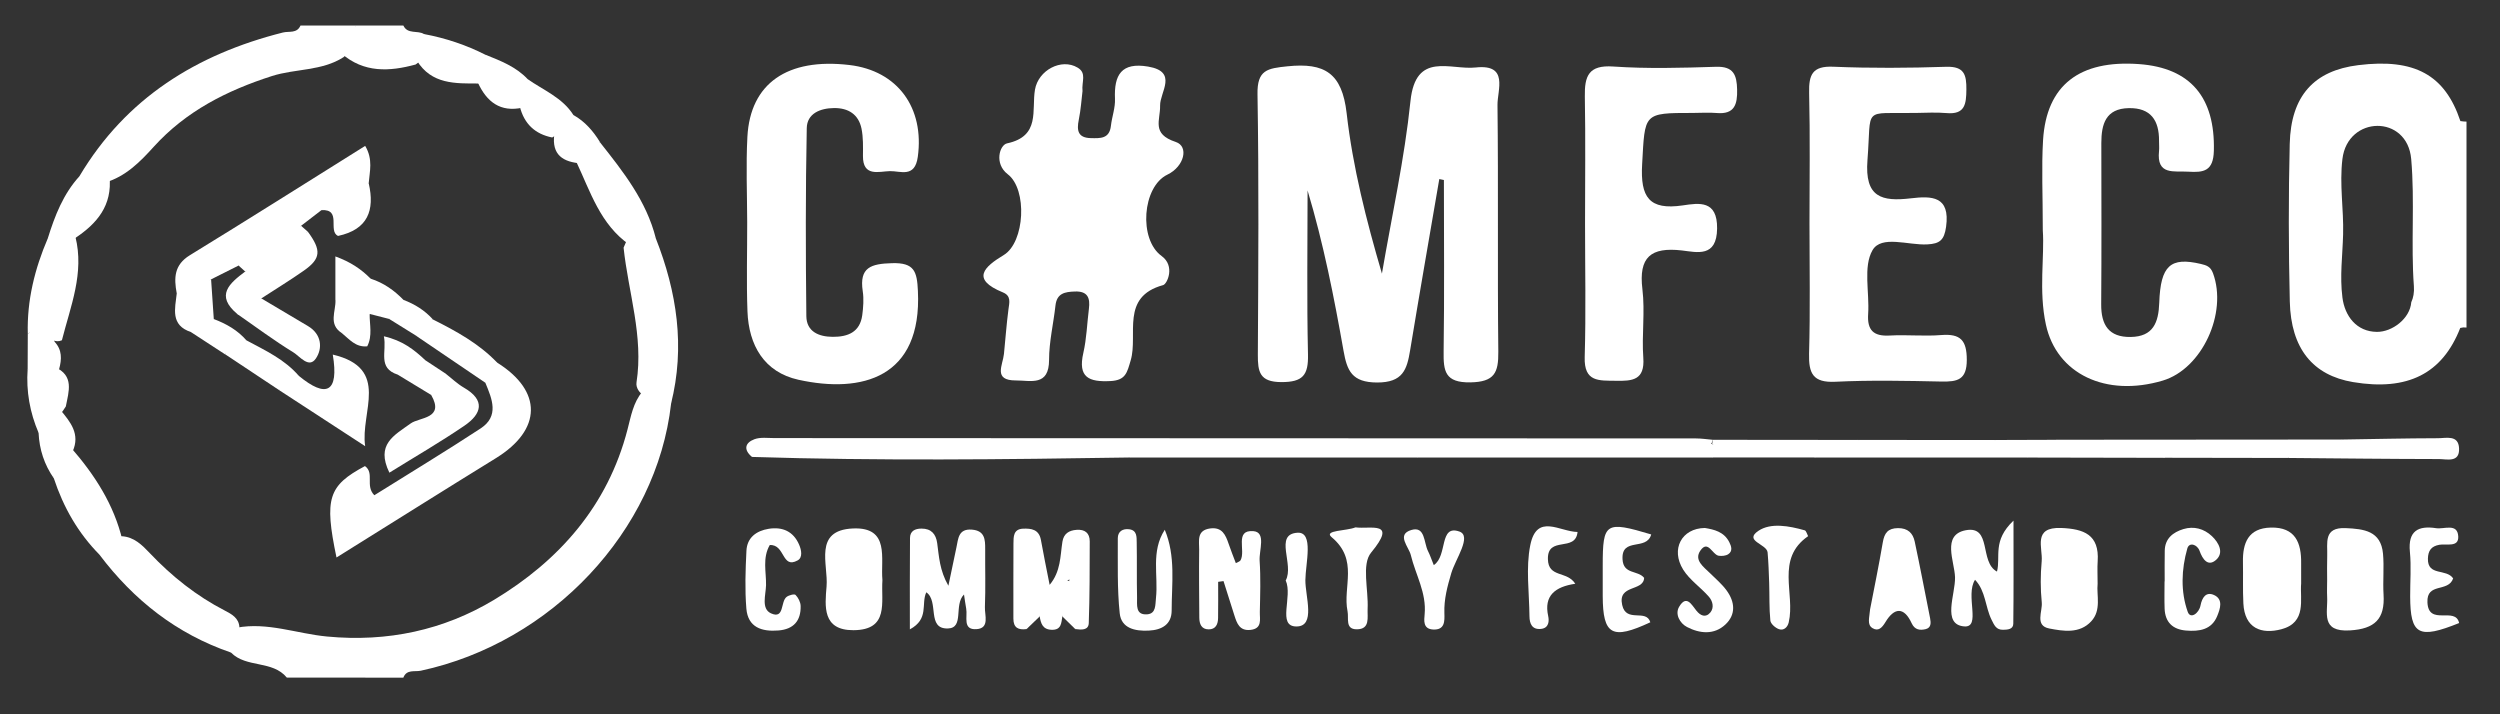 <?xml version="1.0" encoding="utf-8"?>
<!-- Generator: Adobe Illustrator 24.0.2, SVG Export Plug-In . SVG Version: 6.00 Build 0)  -->
<svg version="1.1" id="Capa_1" xmlns="http://www.w3.org/2000/svg" xmlns:xlink="http://www.w3.org/1999/xlink" x="0px" y="0px"
	 viewBox="0 0 363.46 103.85" style="enable-background:new 0 0 363.46 103.85;" xml:space="preserve">
<rect x="0" y="0" width="363.46" height="103.85" fill="#333333" stroke="none"/>
<style type="text/css">
	.st0{fill:#FFFFFF;}
</style>
<g>
	<path class="st0" d="M41.7,98.51c-2.1-2.55-5.88-1.37-8.11-3.63c-0.8-1.45-0.39-2.62,0.8-3.62c4.49-0.85,8.78,0.87,13.16,1.28
		c8.81,0.84,16.96-0.94,24.27-5.33c9.46-5.69,16.54-13.68,19.41-24.77c0.5-1.91,0.82-3.91,2.16-5.5c2.08-1.03,4.49-2.79,4.17,1.79
		c-2.09,18.43-17.35,34.69-36.38,38.78c-0.9,0.19-2.06-0.24-2.54,1.01C52.99,98.51,47.34,98.51,41.7,98.51z"/>
	<path class="st0" d="M11.56,25.6C18.32,14.25,28.6,7.89,41.12,4.73c0.9-0.23,2.05,0.18,2.57-1.02c2.66,0,5.31,0,7.97,0
		c1.32,2.25-0.4,3.35-1.71,4.6c-3.17,2.04-6.99,1.65-10.43,2.75c-6.53,2.1-12.46,5.09-17.16,10.27c-1.98,2.19-4.08,4.33-7.08,5.21
		C13.9,26.77,12.58,26.79,11.56,25.6z"/>
	<path class="st0" d="M49.66,7.79c0.5-1.44,2.14-2.33,2-4.08c2.33,0,4.65,0,6.98,0c0.62,1.32,2.07,0.66,3,1.24
		c1.24,1.93,0.48,3.31-1.22,4.43C56.61,10.42,52.91,10.61,49.66,7.79z"/>
	<path class="st0" d="M357.69,17.6c0.3,0.05,0.6,0.08,0.9,0.08c0,9.98,0,19.96,0,29.94l-0.46-0.02l-0.45,0.08
		c-0.33-0.36-0.82-0.64-0.89-1.14c-1.28-9.27-1.29-18.53,0.01-27.8C356.86,18.23,357.36,17.96,357.69,17.6z"/>
	<path class="st0" d="M209.25,26.03c-1.42,8.3-2.87,16.59-4.24,24.89c-0.46,2.81-1.05,4.7-4.81,4.69c-3.67-0.01-4.36-1.73-4.87-4.6
		c-1.38-7.8-2.91-15.58-5.23-23.32c0,7.95-0.12,15.9,0.06,23.84c0.07,3.01-0.74,4.03-3.88,4.02c-3.16-0.01-3.42-1.49-3.41-3.98
		c0.07-12.63,0.16-25.25-0.05-37.88c-0.06-3.54,1.44-3.75,4.35-4.05c5.42-0.56,7.94,0.98,8.61,6.82c0.89,7.84,2.86,15.57,5.13,23.32
		c1.43-8.36,3.28-16.67,4.15-25.09c0.75-7.27,5.79-4.48,9.49-4.88c4.83-0.53,3.14,3.26,3.16,5.45c0.14,11.96-0.01,23.92,0.12,35.88
		c0.03,3.04-0.55,4.39-4.06,4.45c-3.71,0.06-3.93-1.64-3.89-4.5c0.12-8.3,0.04-16.61,0.04-24.92
		C209.71,26.12,209.48,26.08,209.25,26.03z"/>
	<path class="st0" d="M342.87,9.47c-6.44,0.79-9.81,4.45-9.98,11.45c-0.19,7.64-0.17,15.28,0.01,22.92
		c0.16,6.86,3.37,10.73,9.2,11.71c7.93,1.33,12.98-1.22,15.58-7.87c0.01-10.03,0.01-20.05,0.02-30.08
		C355.46,10.88,351.04,8.46,342.87,9.47z M350.56,43.94c-0.18,2.38-2.78,4.34-5.01,4.31c-2.95-0.03-4.66-2.3-5-5
		c-0.4-3.14,0.02-6.04,0.1-9.17c0.1-3.71-0.55-7.21-0.1-10.96c0.76-6.35,9.43-6.5,10,0c0.54,6.16-0.06,12.36,0.39,18.48
		C351.01,42.52,350.86,43.29,350.56,43.94z"/>
	<path class="st0" d="M157.38,13.24c-0.15,1.2-0.24,2.7-0.54,4.16c-0.32,1.56-0.14,2.64,1.75,2.68c1.36,0.03,2.71,0.12,2.92-1.79
		c0.15-1.32,0.65-2.63,0.59-3.93c-0.15-3.48,0.94-5.34,4.82-4.68c4.4,0.75,1.7,3.72,1.74,5.67c0.05,2.15-1.31,4.11,2.28,5.29
		c1.92,0.63,1.26,3.56-1.22,4.75c-3.65,1.75-4.21,9.4-0.84,11.83c2,1.44,0.82,4.07,0.22,4.23c-6.24,1.71-3.61,7.17-4.71,10.92
		c-0.53,1.8-0.72,2.92-2.95,3.03c-3.12,0.16-4.76-0.51-3.94-4.09c0.48-2.09,0.54-4.27,0.81-6.41c0.2-1.57-0.16-2.59-2.04-2.52
		c-1.45,0.05-2.62,0.25-2.82,2.03c-0.29,2.64-0.93,5.27-0.93,7.9c0,3.9-2.67,2.99-4.83,3c-3.35,0.01-1.89-2.23-1.73-3.86
		c0.22-2.15,0.37-4.3,0.65-6.44c0.13-1.01,0.44-1.99-0.8-2.5c-4.72-1.93-2.71-3.72,0.13-5.44c3.05-1.85,3.46-9.54,0.57-11.74
		c-2-1.53-1.19-4.26-0.09-4.49c4.87-1.04,3.54-4.82,4.05-7.81c0.49-2.84,3.85-4.6,6.18-3.21C158.04,10.62,157.23,11.87,157.38,13.24
		z"/>
	<path class="st0" d="M108.63,32.31c-0.01-4.15-0.19-8.3,0.03-12.44c0.42-7.76,5.82-11.48,14.82-10.42
		c7.05,0.83,10.94,6.26,9.95,13.37c-0.43,3.09-2.52,2.02-4.06,2.06c-1.59,0.04-3.94,0.88-3.91-2.22c0.01-1.32,0.05-2.68-0.21-3.96
		c-0.43-2.07-1.91-3.01-3.99-2.99c-2.02,0.02-3.93,0.79-3.97,2.92c-0.18,9.11-0.16,18.23-0.06,27.34c0.03,2.24,1.8,2.99,3.84,3
		c2.19,0.01,3.96-0.67,4.29-3.16c0.15-1.14,0.24-2.34,0.07-3.47c-0.53-3.5,1.23-3.99,4.25-4.08c3.27-0.1,3.64,1.22,3.77,4.05
		c0.61,12.64-8.16,14.93-17.37,12.9c-4.98-1.1-7.23-5.01-7.41-9.95C108.51,40.94,108.64,36.62,108.63,32.31z"/>
	<path class="st0" d="M296.99,33.49c0-5.18-0.2-9.18,0.04-13.15c0.5-7.96,5.29-11.65,13.96-11.02c7.51,0.55,11.06,4.88,10.87,12.59
		c-0.07,2.98-1.48,3.19-3.71,3.05c-2.07-0.13-4.65,0.58-4.26-3.01c0.05-0.49-0.01-1,0-1.49c0.02-2.96-1.21-4.8-4.39-4.74
		c-3.37,0.06-4,2.33-4,5.09c0.01,7.81,0.04,15.61-0.02,23.42c-0.02,3,1.09,4.81,4.29,4.76c3.27-0.05,4.05-2.09,4.15-4.97
		c0.19-5.44,1.64-6.68,6.04-5.65c0.84,0.2,1.41,0.38,1.77,1.34c2.15,5.81-1.6,13.92-7.3,15.62c-8.25,2.46-15.44-0.96-16.99-8.14
		C296.37,42.27,297.26,37.25,296.99,33.49z"/>
	<path class="st0" d="M263.07,32.47c0-6.32,0.1-12.64-0.05-18.96c-0.06-2.64,0.46-3.94,3.5-3.81c5.47,0.23,10.96,0.19,16.44,0.01
		c2.65-0.08,2.94,1.2,2.92,3.33c-0.02,2.08-0.2,3.64-2.88,3.4c-1.48-0.13-2.99-0.04-4.48-0.02c-7.88,0.14-6.4-1.07-7.02,6.85
		c-0.43,5.45,2.08,6.06,6.33,5.56c2.98-0.35,5.72-0.36,5.1,4.14c-0.27,1.93-0.91,2.47-2.74,2.56c-2.75,0.15-6.67-1.39-7.96,0.85
		c-1.38,2.4-0.42,6.12-0.63,9.25c-0.16,2.38,0.77,3.29,3.15,3.15c2.48-0.14,4.99,0.13,7.47-0.07c2.79-0.22,3.72,0.74,3.72,3.61
		c0,2.92-1.37,3.19-3.68,3.15c-5.15-0.11-10.3-0.22-15.44,0.03c-3.25,0.16-3.88-1.22-3.81-4.09
		C263.19,45.11,263.07,38.78,263.07,32.47z"/>
	<path class="st0" d="M230.44,32.48c0-6.15,0.08-12.31-0.03-18.46c-0.05-2.96,0.54-4.6,4.12-4.35c4.96,0.34,9.96,0.2,14.94,0.04
		c2.58-0.09,3.03,1.21,3.08,3.32c0.05,2.14-0.37,3.63-2.97,3.4c-1.15-0.1-2.32-0.01-3.49-0.01c-7.24,0-6.93,0.02-7.35,7.47
		c-0.27,4.77,1,6.7,5.92,5.97c2.35-0.35,5.03-0.79,4.98,3.36c-0.05,4.26-2.91,3.45-5.14,3.19c-4.48-0.51-6.29,0.95-5.72,5.64
		c0.4,3.28-0.11,6.66,0.13,9.96c0.24,3.27-1.59,3.4-4,3.35c-2.44-0.04-4.63,0.22-4.52-3.44C230.58,45.46,230.44,38.97,230.44,32.48z
		"/>
	<path class="st0" d="M109.33,66.43c-1.26-1.04-1.03-2.05,0.34-2.57c0.88-0.33,1.96-0.17,2.95-0.17
		c44.65,0.01,89.29,0.02,133.94,0.05c0.82,0,1.65,0.13,2.47,0.2c-0.18,0.66-0.58,1.11-1.21,1.37c-13.94,0.61-27.88,0.1-41.82,0.27
		c-13.86,0-27.72,0-41.58,0c-16.43,0-32.86-0.01-49.29,0.01C113.18,65.59,111.14,65.23,109.33,66.43z"/>
	<path class="st0" d="M134.67,86.11c-0.79,1.68,0.45,3.86-2.39,5.39c0-4.43-0.02-8.86,0.02-13.29c0.01-1.01,0.73-1.36,1.67-1.36
		c1.42-0.01,2.1,0.8,2.28,2.1c0.27,1.95,0.34,3.95,1.63,6.21c0.44-2.12,0.8-3.85,1.17-5.58c0.27-1.26,0.27-2.74,2.25-2.58
		c1.87,0.15,1.94,1.42,1.93,2.82c-0.02,2.81,0.07,5.63-0.04,8.44c-0.05,1.17,0.73,3.08-1.22,3.21c-2.07,0.14-1.28-1.82-1.5-2.98
		c-0.12-0.64-0.2-1.29-0.32-2.06c-1.52,1.5,0.08,4.87-2.34,4.94C134.68,91.46,136.56,87.42,134.67,86.11z"/>
	<path class="st0" d="M154.45,89.62c-0.16,0.95-0.13,2-1.58,1.94c-1.3-0.05-1.55-0.94-1.72-1.95c-0.91-1.32-1.27-2.74-1.19-3.23
		c-0.02,0.97,0.79,3.23-0.73,5.08c-1.16,0.15-1.9-0.17-1.9-1.52c0.01-3.64-0.02-7.28,0.01-10.92c0.01-0.97-0.03-2.09,1.38-2.16
		c1.21-0.05,2.33,0.1,2.61,1.63c0.38,2.11,0.81,4.21,1.27,6.54c1.64-1.96,1.53-4.19,1.86-6.28c0.19-1.18,0.96-1.64,2.06-1.72
		c1.2-0.09,1.91,0.46,1.91,1.67c-0.01,3.97,0,7.93-0.14,11.89c-0.04,1.07-1.09,0.98-1.93,0.87c-1.54-2.21-0.35-4.61-0.5-6.91
		c0-0.67-1.11,0.02-0.46-0.11c0.11-0.02,0.12,0.08,0.18,0.26C156.11,86.57,155.56,88.15,154.45,89.62z"/>
	<path class="st0" d="M177.1,84.59c0,1.75,0.02,3.5-0.01,5.26c-0.01,0.9-0.34,1.66-1.38,1.65c-1.04-0.01-1.34-0.79-1.35-1.68
		c-0.02-3.31-0.06-6.62-0.02-9.93c0.02-1.23-0.41-2.78,1.58-3.06c1.76-0.24,2.26,0.93,2.71,2.25c0.31,0.92,0.68,1.83,1.04,2.79
		c0.28-0.16,0.59-0.23,0.69-0.42c0.78-1.41-0.91-4.45,1.86-4.23c1.89,0.15,0.81,2.79,0.91,4.3c0.17,2.47,0.08,4.96,0.03,7.44
		c-0.03,1.05,0.41,2.44-1.39,2.62c-1.56,0.15-1.94-0.96-2.3-2.08c-0.54-1.67-1.06-3.35-1.59-5.02
		C177.62,84.51,177.36,84.55,177.1,84.59z"/>
	<path class="st0" d="M109.33,66.43c0.64-2.62,2.78-1.87,4.45-1.87c16.83-0.01,33.65,0.05,50.48,0.08c0.59,0.62,0.59,1.25,0,1.87
		C145.95,66.8,127.64,67.01,109.33,66.43z"/>
	<path class="st0" d="M97.55,58.72c-0.5-3.02-2.15-2.06-3.81-1.11c-0.78-0.45-1.32-1.24-1.2-2.02c1.04-6.7-1.19-13.06-1.88-19.58
		c0.98-2.42,2.1-4.41,4.68-1.37C98.41,42.44,99.64,50.43,97.55,58.72z"/>
	<path class="st0" d="M290.33,83.1c0.56-2.18-0.7-4.47,2.4-7.41c0,5.82,0.03,10.4-0.03,14.99c-0.01,0.81-0.8,0.87-1.48,0.88
		c-1.03,0.02-1.29-0.69-1.68-1.46c-0.93-1.87-0.84-4.17-2.4-5.81c-1.47,2.26,0.95,7-1.59,6.78c-3.26-0.29-1.25-4.67-1.32-7.16
		c-0.07-2.29-1.96-6.15,1.55-6.82C289.63,76.36,287.73,81.73,290.33,83.1z"/>
	<path class="st0" d="M334.55,84.83c-0.2,2.27,0.86,5.66-2.87,6.65c-2.91,0.77-5.35-0.12-5.53-3.76c-0.1-1.98-0.02-3.98-0.06-5.97
		c-0.06-2.83,0.78-4.97,4.05-5.05c3.56-0.08,4.46,2.2,4.41,5.23C334.54,82.77,334.55,83.6,334.55,84.83z"/>
	<path class="st0" d="M304.96,84.88c-0.18,1.65,0.59,3.81-0.93,5.45c-1.7,1.84-4.08,1.43-6.11,1.04c-2.12-0.41-0.95-2.48-1.08-3.79
		c-0.2-1.98-0.19-4-0.01-5.98c0.18-1.97-1.36-5,2.83-4.84c3.27,0.13,5.57,0.95,5.31,4.83C304.9,82.59,304.96,83.59,304.96,84.88z"/>
	<path class="st0" d="M206.11,64.66c14.27-0.04,28.54-0.08,42.81-0.12c0.14,0.14,0.29,0.27,0.43,0.41c0.21,0.61,0.16,1.15-0.39,1.57
		c-14.28,0-28.56,0-42.85,0C205.53,65.9,205.53,65.28,206.11,64.66z"/>
	<path class="st0" d="M206.11,64.66c0,0.62,0.01,1.24,0.01,1.86c-13.95,0-27.9,0-41.85,0c0-0.62,0-1.25,0-1.87
		C178.21,64.65,192.16,64.66,206.11,64.66z"/>
	<path class="st0" d="M338.33,84.3c0-1.16-0.03-2.32,0.01-3.47c0.07-1.88-0.59-4.2,2.69-4.05c2.64,0.12,5.11,0.39,5.42,3.71
		c0.18,1.97-0.04,3.97,0.08,5.95c0.22,3.54-1.26,4.99-4.88,5.21c-4.32,0.26-3.2-2.59-3.32-4.86
		C338.29,85.95,338.33,85.12,338.33,84.3z"/>
	<path class="st0" d="M128.29,84.34c-0.22,3.2,1.03,7.25-4.21,7.28c-4.55,0.02-4.15-3.48-3.91-6.37c0.27-3.2-1.96-8.16,3.83-8.42
		C129.44,76.59,128,81.23,128.29,84.34z"/>
	<path class="st0" d="M271.88,88.59c0.57-2.95,1.27-6.34,1.85-9.75c0.23-1.34,0.73-2.04,2.2-2.06c1.44-0.01,2.18,0.73,2.44,1.96
		c0.79,3.71,1.5,7.44,2.24,11.16c0.13,0.68,0.15,1.37-0.66,1.57c-0.81,0.19-1.57,0.12-2.02-0.85c-1.13-2.46-2.55-2.29-3.82-0.17
		c-0.52,0.86-1.05,1.37-1.88,0.87C271.41,90.81,271.78,89.84,271.88,88.59z"/>
	<path class="st0" d="M332.69,66.58c-5.99-0.01-11.98-0.02-17.97-0.03c-3.57-1.95-7.45-0.48-11.14-1.01
		c-1.61-0.23-3.77,0.94-4.59-1.61c13.84-0.01,27.68-0.02,41.52-0.03c-0.34,2.13-2.07,1.49-3.35,1.65
		C335.62,65.72,333.95,65.24,332.69,66.58z"/>
	<path class="st0" d="M169.34,77.02c1.61,3.87,1,7.83,1,11.74c0,2-1.4,2.83-3.33,2.92c-2.01,0.1-3.99-0.34-4.22-2.51
		c-0.38-3.61-0.26-7.27-0.28-10.92c0-0.99,0.72-1.43,1.68-1.3c1.14,0.16,1.05,1.14,1.07,1.92c0.05,2.66-0.01,5.32,0.05,7.97
		c0.03,1.07-0.29,2.63,1.51,2.47c1.27-0.12,1.13-1.39,1.24-2.36C168.42,83.65,167.29,80.18,169.34,77.02z"/>
	<path class="st0" d="M111.91,79.24c-1.09,1.9-0.5,3.92-0.54,5.84c-0.03,1.4-0.74,3.42,0.72,4.09c1.98,0.9,1.36-1.7,2.27-2.39
		c0.34-0.26,1.13-0.46,1.3-0.29c0.39,0.4,0.73,1.05,0.74,1.61c0.05,2.15-1.02,3.38-3.22,3.56c-2.43,0.2-4.44-0.45-4.67-3.17
		c-0.23-2.79-0.13-5.62,0.01-8.42c0.09-1.92,1.45-2.9,3.23-3.19c2-0.32,3.59,0.36,4.43,2.31c0.33,0.76,0.55,1.86-0.21,2.28
		C113.63,82.77,114.17,79.12,111.91,79.24z"/>
	<path class="st0" d="M247.86,76.76c1.33,0.22,2.78,0.54,3.55,2.06c0.31,0.61,0.53,1.31-0.16,1.76c-0.35,0.23-0.92,0.28-1.36,0.22
		c-0.95-0.13-1.56-2.39-2.69-0.74c-0.95,1.39,0.5,2.37,1.43,3.29c0.82,0.81,1.72,1.57,2.39,2.49c1.21,1.65,1.39,3.5-0.18,4.96
		c-1.64,1.53-3.72,1.32-5.57,0.36c-1.06-0.55-1.79-1.89-1.14-2.96c1.06-1.77,1.79-0.3,2.5,0.58c0.58,0.73,1.35,1.09,2.04,0.25
		c0.58-0.72,0.31-1.67-0.23-2.28c-1.19-1.36-2.79-2.43-3.73-3.93C242.86,79.85,244.48,76.8,247.86,76.76z"/>
	<path class="st0" d="M314.71,84.53c0-1.49-0.02-2.98,0.01-4.47c0.03-1.78,1.21-2.68,2.71-3.14c1.52-0.46,2.99-0.06,4.14,1.02
		c1.02,0.96,1.79,2.42,0.61,3.46c-1.17,1.03-1.95-0.06-2.4-1.32c-0.33-0.92-1.5-1.32-1.78-0.34c-0.86,3.03-0.99,6.26,0.06,9.21
		c0.39,1.11,1.64,0.22,1.86-0.93c0.22-1.12,0.78-2.04,1.95-1.52c1.39,0.62,0.9,2.02,0.49,3.03c-0.81,2.04-2.63,2.3-4.55,2.14
		c-1.93-0.16-3.03-1.2-3.11-3.17c-0.05-1.32-0.01-2.65-0.01-3.98C314.69,84.53,314.7,84.53,314.71,84.53z"/>
	<path class="st0" d="M240.06,77.7c-0.67,2.44-4.35,0.34-4.17,3.61c0.12,2.24,2.22,1.56,3.14,2.7c-0.08,2.02-3.87,0.92-3.19,3.95
		c0.59,2.66,3.5,0.5,4.09,2.51c-5.56,2.6-6.9,1.86-6.92-3.81c0-1.49,0-2.97,0-4.46C233.01,75.97,233.41,75.71,240.06,77.7z"/>
	<path class="st0" d="M95.34,34.63c-1.63-1.13-2.95-0.99-3.8,0.97c-4.28-2.96-5.71-7.75-7.78-12.13c0.33-1.99,0.8-3.8,3.5-2.74
		C90.61,24.97,93.98,29.22,95.34,34.63z"/>
	<path class="st0" d="M332.69,66.58c1.52-4.08,5.62-0.59,7.83-2.68c4.64-0.07,9.27-0.18,13.91-0.19c1.2,0,3-0.53,3.08,1.48
		c0.09,2.13-1.78,1.55-2.94,1.55C347.26,66.73,339.98,66.64,332.69,66.58z"/>
	<path class="st0" d="M229.02,84.87c-2.93,0.43-4.59,1.73-3.94,4.69c0.16,0.71,0.12,1.74-1.02,1.87c-1.32,0.15-1.69-0.75-1.7-1.83
		c-0.03-3.46-0.55-7.03,0.12-10.35c0.95-4.68,4.28-1.94,6.87-1.91c-0.29,3-4.38,0.5-4.31,3.94
		C225.09,84.05,227.82,82.95,229.02,84.87z"/>
	<path class="st0" d="M356.65,84.09c-0.7,2.08-3.87,0.54-3.74,3.48c0.15,3.52,4.07,0.54,4.61,3.01c-5.9,2.38-7.1,1.73-7.12-3.87
		c-0.01-2.16,0.17-4.34-0.04-6.48c-0.3-3.05,1.21-3.84,3.82-3.44c1.16,0.18,3.09-0.78,3.21,1.18c0.1,1.66-1.71,1.05-2.74,1.23
		c-1.17,0.21-1.64,0.83-1.67,2.02C352.92,83.8,355.65,82.62,356.65,84.09z"/>
	<path class="st0" d="M208.45,82.16c2.04-1.35,0.74-5.95,3.73-4.88c1.84,0.66-0.58,3.99-1.19,6.06c-0.57,1.93-1.07,3.79-1,5.8
		c0.04,1.17,0.08,2.48-1.66,2.38c-1.47-0.09-1.29-1.32-1.21-2.22c0.29-3.12-1.32-5.74-2.01-8.6c-0.28-1.18-2.15-2.99,0.08-3.65
		c2.02-0.6,1.8,1.84,2.41,3.05C207.9,80.68,208.1,81.31,208.45,82.16z"/>
	<path class="st0" d="M197.06,76.67c2.23,0.3,6.17-1.04,2.27,3.68c-1.4,1.7-0.36,5.39-0.5,8.17c-0.06,1.21,0.41,2.97-1.58,2.97
		c-1.72,0-1.13-1.6-1.34-2.63c-0.73-3.53,1.67-7.45-2.32-10.77C192.38,77.07,195.82,77.2,197.06,76.67z"/>
	<path class="st0" d="M262.87,77.95c-4.78,3.31-1.84,8.36-2.82,12.54c-0.17,0.73-0.74,1.22-1.42,0.98c-0.52-0.18-1.2-0.78-1.25-1.25
		c-0.18-1.81-0.11-3.64-0.17-5.46c-0.05-1.48-0.1-2.97-0.23-4.45c-0.11-1.23-3.53-1.66-1.33-3.14c1.8-1.21,4.47-0.71,6.73-0.07
		C262.59,77.16,262.7,77.63,262.87,77.95z"/>
	<path class="st0" d="M248.92,64.54c0.03-0.2,0.07-0.4,0.11-0.6c7.01,0.01,14.02,0.01,21.03,0.02c2.56,0.3,5.14,0.07,7.7,0.14
		c1.59,0.05,3.04,0.19,2.09,2.42c-5.31,0-10.63,0-15.94,0c-2.74-1.76-5.79-0.63-8.69-0.94c-2.09-0.22-4.32,0.53-6.21-0.96
		L248.92,64.54z"/>
	<path class="st0" d="M279.86,66.52c-0.47-2.66-2.6-1.73-4.19-1.93c-1.86-0.24-3.84,0.51-5.6-0.63c6.64,0,13.27,0.01,19.91,0.01
		c1.1,0.21,2.22,0.07,3.32,0.15c1.54,0.12,2.5,0.66,1.51,2.4C289.82,66.52,284.84,66.52,279.86,66.52z"/>
	<path class="st0" d="M294.81,66.52c-0.37-3.22-3.55-1.08-4.83-2.55c3.01-0.01,6.01-0.02,9.02-0.03c3.77,1.38,7.67,0.27,11.49,0.67
		c1.61,0.17,3.78-0.77,4.24,1.95C308.08,66.54,301.45,66.53,294.81,66.52z"/>
	<path class="st0" d="M186.92,84.39c1.28-2.31-1.75-6.72,1.71-6.94c2.42-0.15,1.17,4.47,1.15,6.89c-0.02,2.37,1.54,6.73-1.29,6.74
		C185.62,91.09,187.98,86.71,186.92,84.39z"/>
	<path class="st0" d="M60.6,8.8c0.35-1.28,0.69-2.57,1.04-3.85c3.13,0.59,6.13,1.58,8.97,3.03c1.22,1.76,0.59,3.07-0.99,4.16
		C66.2,12.14,62.73,12.28,60.6,8.8z"/>
	<path class="st0" d="M69.48,12.02c0.38-1.35,0.75-2.7,1.13-4.05c2.19,0.88,4.39,1.73,6.07,3.5c0.84,1.57,0.46,2.94-0.7,4.18
		C72.74,16.36,70.76,14.81,69.48,12.02z"/>
	<path class="st0" d="M75.58,15.52c0.36-1.35,0.73-2.7,1.09-4.04c2.32,1.63,5.09,2.7,6.7,5.25c-0.79,1.31-1.69,2.52-3.09,3.26
		C77.78,19.49,76.21,18,75.58,15.52z"/>
	<path class="st0" d="M249.02,64.62c3.71-0.01,7.42-0.05,11.12-0.02c1.53,0.01,3.4-0.47,3.77,1.91c-4.98,0-9.97,0-14.95,0
		C248.98,65.89,249,65.25,249.02,64.62z"/>
	<path class="st0" d="M80.59,19.52c0.1-1.76,1.01-2.71,2.79-2.79c1.69,0.95,2.9,2.37,3.89,4c-1.88,0.13-2.64,1.28-2.74,3.03
		C81.87,23.58,80.18,22.53,80.59,19.52z"/>
	<path class="st0" d="M154.45,89.62c0.39-2.04,0.78-4.08,1.18-6.12c0.24,0.03,0.49,0.06,0.73,0.1c0,2.63,0,5.26,0,7.89
		C155.72,90.86,155.09,90.24,154.45,89.62z"/>
	<path class="st0" d="M149.23,91.47c0-2.36,0-4.73,0-7.09c1.2,1.66,2.31,3.23,1.93,5.24C150.51,90.24,149.87,90.85,149.23,91.47z"/>
	<path class="st0" d="M34.81,91.22c-0.41,1.22-0.82,2.44-1.23,3.65c-7.88-2.7-14.11-7.6-19.1-14.2c0.49-1.59,1.58-2.47,3.21-2.71
		c1.8,0.09,2.98,1.29,4.1,2.47c3.19,3.36,6.75,6.2,10.88,8.33C33.67,89.28,34.74,89.84,34.81,91.22z"/>
	<path class="st0" d="M17.8,78.55c-1.1,0.71-2.21,1.41-3.31,2.12c-3.14-3.17-5.28-6.93-6.67-11.15c-0.94-2.48-0.57-4.22,2.5-4.44
		C13.77,69.04,16.57,73.36,17.8,78.55z"/>
	<path class="st0" d="M4.04,48.53c-0.13-4.86,1.01-9.45,2.91-13.88c1.29-0.93,2.62-1.19,4.01-0.24c1.33,5.28-0.71,10.12-1.96,15.06
		C7.14,50.31,6.03,47.06,4.04,48.53z"/>
	<path class="st0" d="M10.88,34.64c-1.31,0-2.62,0-3.93,0.01c1.02-3.28,2.25-6.46,4.62-9.05c1.45,0.02,2.9,0.04,4.35,0.07
		C16.35,29.85,14.11,32.52,10.88,34.64z"/>
	<path class="st0" d="M4.04,48.53c1.14-0.63,0.54-3.3,2.67-2.59c1.76,0.58,0.86,2.46,1.22,3.74c1.12,1.19,1.06,2.56,0.66,4
		C7.06,55.9,5.53,56,4.02,53.65C4.02,51.95,4.03,50.24,4.04,48.53z"/>
	<path class="st0" d="M4.02,53.65c1.37,0.68,2.76,1.68,3.93-0.3c2.88,1.26,2.04,3.56,1.62,5.74c-1,1.6-2.25,2.96-3.96,3.84
		C4.34,59.97,3.79,56.88,4.02,53.65z"/>
	<path class="st0" d="M5.61,62.94c0.31-1.83,1.01-3.29,3.19-3.32c1.45,1.74,2.88,3.49,1.77,5.99c-2.47,0.21-2.8,1.94-2.75,3.92
		C6.44,67.55,5.72,65.34,5.61,62.94z"/>
	<path class="st0" d="M160.35,29.59c-0.29,1.89-0.69,3.83-0.87,5.78c-0.21,2.18-1.69,2.03-3.21,2c-2.03-0.04-1.84-1.35-1.64-2.75
		c0.26-1.79,0.51-3.58,0.64-5.38c0.15-2.06,0.17-4.02,3.15-3.79C161.68,25.71,159.86,28.08,160.35,29.59z"/>
	<path class="st0" d="M331.68,84.12c0,1.55,0.03,2.54-0.01,3.52c-0.03,0.82-0.09,1.74-1.2,1.78c-0.98,0.03-1.45-0.67-1.53-1.56
		c-0.09-0.98-0.24-2.01-0.06-2.95c0.37-1.95-1.23-5.48,1.32-5.52C333.27,79.33,330.62,82.97,331.68,84.12z"/>
	<path class="st0" d="M299.61,84.51c0-1.34-0.03-2.33,0.01-3.32c0.03-0.84,0.16-1.73,1.24-1.75c0.93-0.01,1.5,0.61,1.59,1.53
		c0.09,0.98,0.26,2.01,0.08,2.96c-0.36,1.88,1.29,5.25-1.73,5.23C298.48,89.15,300.13,85.88,299.61,84.51z"/>
	<path class="st0" d="M340.81,84.86c0-1.27-0.02-2.25,0.01-3.24c0.02-0.98,0.03-2.1,1.35-2.18c1.74-0.1,1.55,1.29,1.62,2.4
		c0.05,0.82,0.15,1.66-0.01,2.45c-0.35,1.74,1.11,4.82-1.39,4.93C339.3,89.36,341.58,86.11,340.81,84.86z"/>
	<path class="st0" d="M125.5,83.9c0,1.17,0.1,1.85-0.02,2.48c-0.21,1.12,0.67,3.04-1.48,2.94c-1.45-0.07-1.42-1.56-1.45-2.72
		c-0.02-0.66-0.13-1.35,0.01-1.97c0.42-1.88-1.28-5.26,1.62-5.28C126.64,79.33,124.76,82.7,125.5,83.9z"/>
	<path class="st0" d="M276.18,82.47c0.55,1.42,1.44,2.95-0.06,4.71C274.02,85.59,275.49,84.04,276.18,82.47z"/>
	<path class="st0" d="M72.28,52.72c6.61,4.14,6.52,9.75-0.17,13.88c-7.7,4.75-15.35,9.56-23.19,14.45
		c-1.8-8.61-1.19-10.44,4.14-13.29c1.42,1.03,0,2.86,1.36,4.24c5.11-3.2,10.34-6.36,15.45-9.71c2.74-1.8,1.67-4.28,0.7-6.62
		C70.12,54.08,70.33,52.89,72.28,52.72z"/>
	<path class="st0" d="M46.73,30.55c-0.99,0.76-1.97,1.52-2.96,2.28c-2.09,3.4-5.56,4.64-9.09,5.78c-1.33,0.67-2.66,1.34-4,2.01
		c-1.39,1.34-2.7,2.9-4.99,2.01c-0.41-2.21-0.39-4.12,1.92-5.53c8.5-5.21,16.93-10.54,25.48-15.89c1.18,1.98,0.64,3.74,0.51,5.46
		C52.22,29.56,49.52,30.14,46.73,30.55z"/>
	<path class="st0" d="M43.44,54.64c3.97,3.27,5.87,2.47,4.94-3.09c8.47,2.01,3.96,8.37,4.71,13.32c-4.15-2.71-8.31-5.41-12.46-8.12
		C40.5,54.62,41.27,53.7,43.44,54.64z"/>
	<path class="st0" d="M64.76,54.3c0.89,0.69,1.71,1.49,2.67,2.05c3.18,1.83,2.61,3.82,0.09,5.54c-3.49,2.38-7.16,4.5-10.91,6.83
		c-2-4.12,0.66-5.4,3.1-7.16c1.27-0.92,4.98-0.66,2.98-4.13C62.25,55.63,63.37,54.88,64.76,54.3z"/>
	<path class="st0" d="M34.52,45.67c-3.28-2.73-1.14-4.48,1.13-6.2c2.55-2.69,5.67-4.48,9.11-5.78c1.99,2.71,1.9,3.91-0.59,5.66
		c-2.01,1.41-4.11,2.69-6.17,4.03C37.38,44.98,36.58,46.29,34.52,45.67z"/>
	<path class="st0" d="M34.52,45.67c1.16-0.76,2.31-1.53,3.47-2.29c2.26,1.34,4.52,2.69,6.79,4.03c1.99,1.18,2.14,3.23,1.15,4.7
		c-1.02,1.52-2.34-0.31-3.29-0.89C39.85,49.51,37.21,47.54,34.52,45.67z"/>
	<path class="st0" d="M72.28,52.72c-0.57,0.98-1.14,1.96-1.7,2.94c-3.36-2.28-6.72-4.56-10.08-6.84c-0.25-1.88,0.65-2.58,2.43-2.38
		C66.3,48.13,69.62,49.94,72.28,52.72z"/>
	<path class="st0" d="M49.69,48.42c-2-1.28-0.84-3.17-0.92-4.81c1.19-1.89,2.44-3.69,5.13-3.09c1.87,0.6,3.41,1.69,4.76,3.08
		c-0.15,1.33-1.03,2.11-2.08,2.77c-0.95-0.24-1.89-0.49-2.84-0.73C52.53,46.78,51.48,48.14,49.69,48.42z"/>
	<path class="st0" d="M43.44,54.64c-1.43,0.04-2.3,0.84-2.81,2.11C38,55,35.37,53.26,32.74,51.51c-0.04-2.33,1.15-2.77,3.11-2.02
		C38.56,50.95,41.37,52.24,43.44,54.64z"/>
	<path class="st0" d="M25.7,42.63c1.66-0.67,3.32-1.34,4.99-2.01c0.13,1.92,0.26,3.84,0.39,5.75c-0.57,1.53-1.94,1.7-3.28,1.92
		C24.73,47.29,25.45,44.87,25.7,42.63z"/>
	<path class="st0" d="M46.73,30.55c2.29-1.29,4.59-2.59,6.88-3.88c0.9,3.9-0.13,6.7-4.46,7.63C47.61,33.6,49.74,30.37,46.73,30.55z"
		/>
	<path class="st0" d="M27.79,48.3c0.74-1.24,1.94-1.71,3.28-1.92c1.82,0.69,3.48,1.62,4.77,3.12c-1.4,0.12-2.51,0.67-3.11,2.02
		C31.09,50.44,29.44,49.37,27.79,48.3z"/>
	<path class="st0" d="M64.76,54.3c-0.69,1.04-1.37,2.08-2.06,3.13c-1.62-0.98-3.24-1.97-4.86-2.95c0.25-2.7,2.02-2.59,3.96-2.13
		C62.78,52.99,63.77,53.65,64.76,54.3z"/>
	<path class="st0" d="M61.8,52.34c-1.51,0.36-2.98,0.8-3.97,2.13c-2.99-0.98-1.56-3.33-2.02-5.58C58.5,49.5,60.2,50.83,61.8,52.34z"
		/>
	<path class="st0" d="M53.89,40.52c-1.71,1.03-3.42,2.06-5.13,3.09c0-2.02,0-4.05,0-6.33C50.99,38.09,52.53,39.15,53.89,40.52z"/>
	<path class="st0" d="M44.75,33.69c-2.78,2.32-5.84,4.22-9.11,5.78c-0.32-0.29-0.64-0.57-0.95-0.86c2.71-2.43,5.88-4.14,9.09-5.78
		C44.1,33.12,44.42,33.4,44.75,33.69z"/>
	<path class="st0" d="M56.58,46.37c0.13-1.34,0.84-2.25,2.08-2.77c1.64,0.62,3.09,1.52,4.27,2.83c-1.12,0.48-1.96,1.24-2.43,2.38
		C59.19,48,57.88,47.19,56.58,46.37z"/>
	<path class="st0" d="M49.69,48.42c0.98-1.46,2.05-2.81,4.05-2.78c-0.02,1.56,0.44,3.17-0.35,4.71
		C51.7,50.52,50.78,49.31,49.69,48.42z"/>
</g>
</svg>
